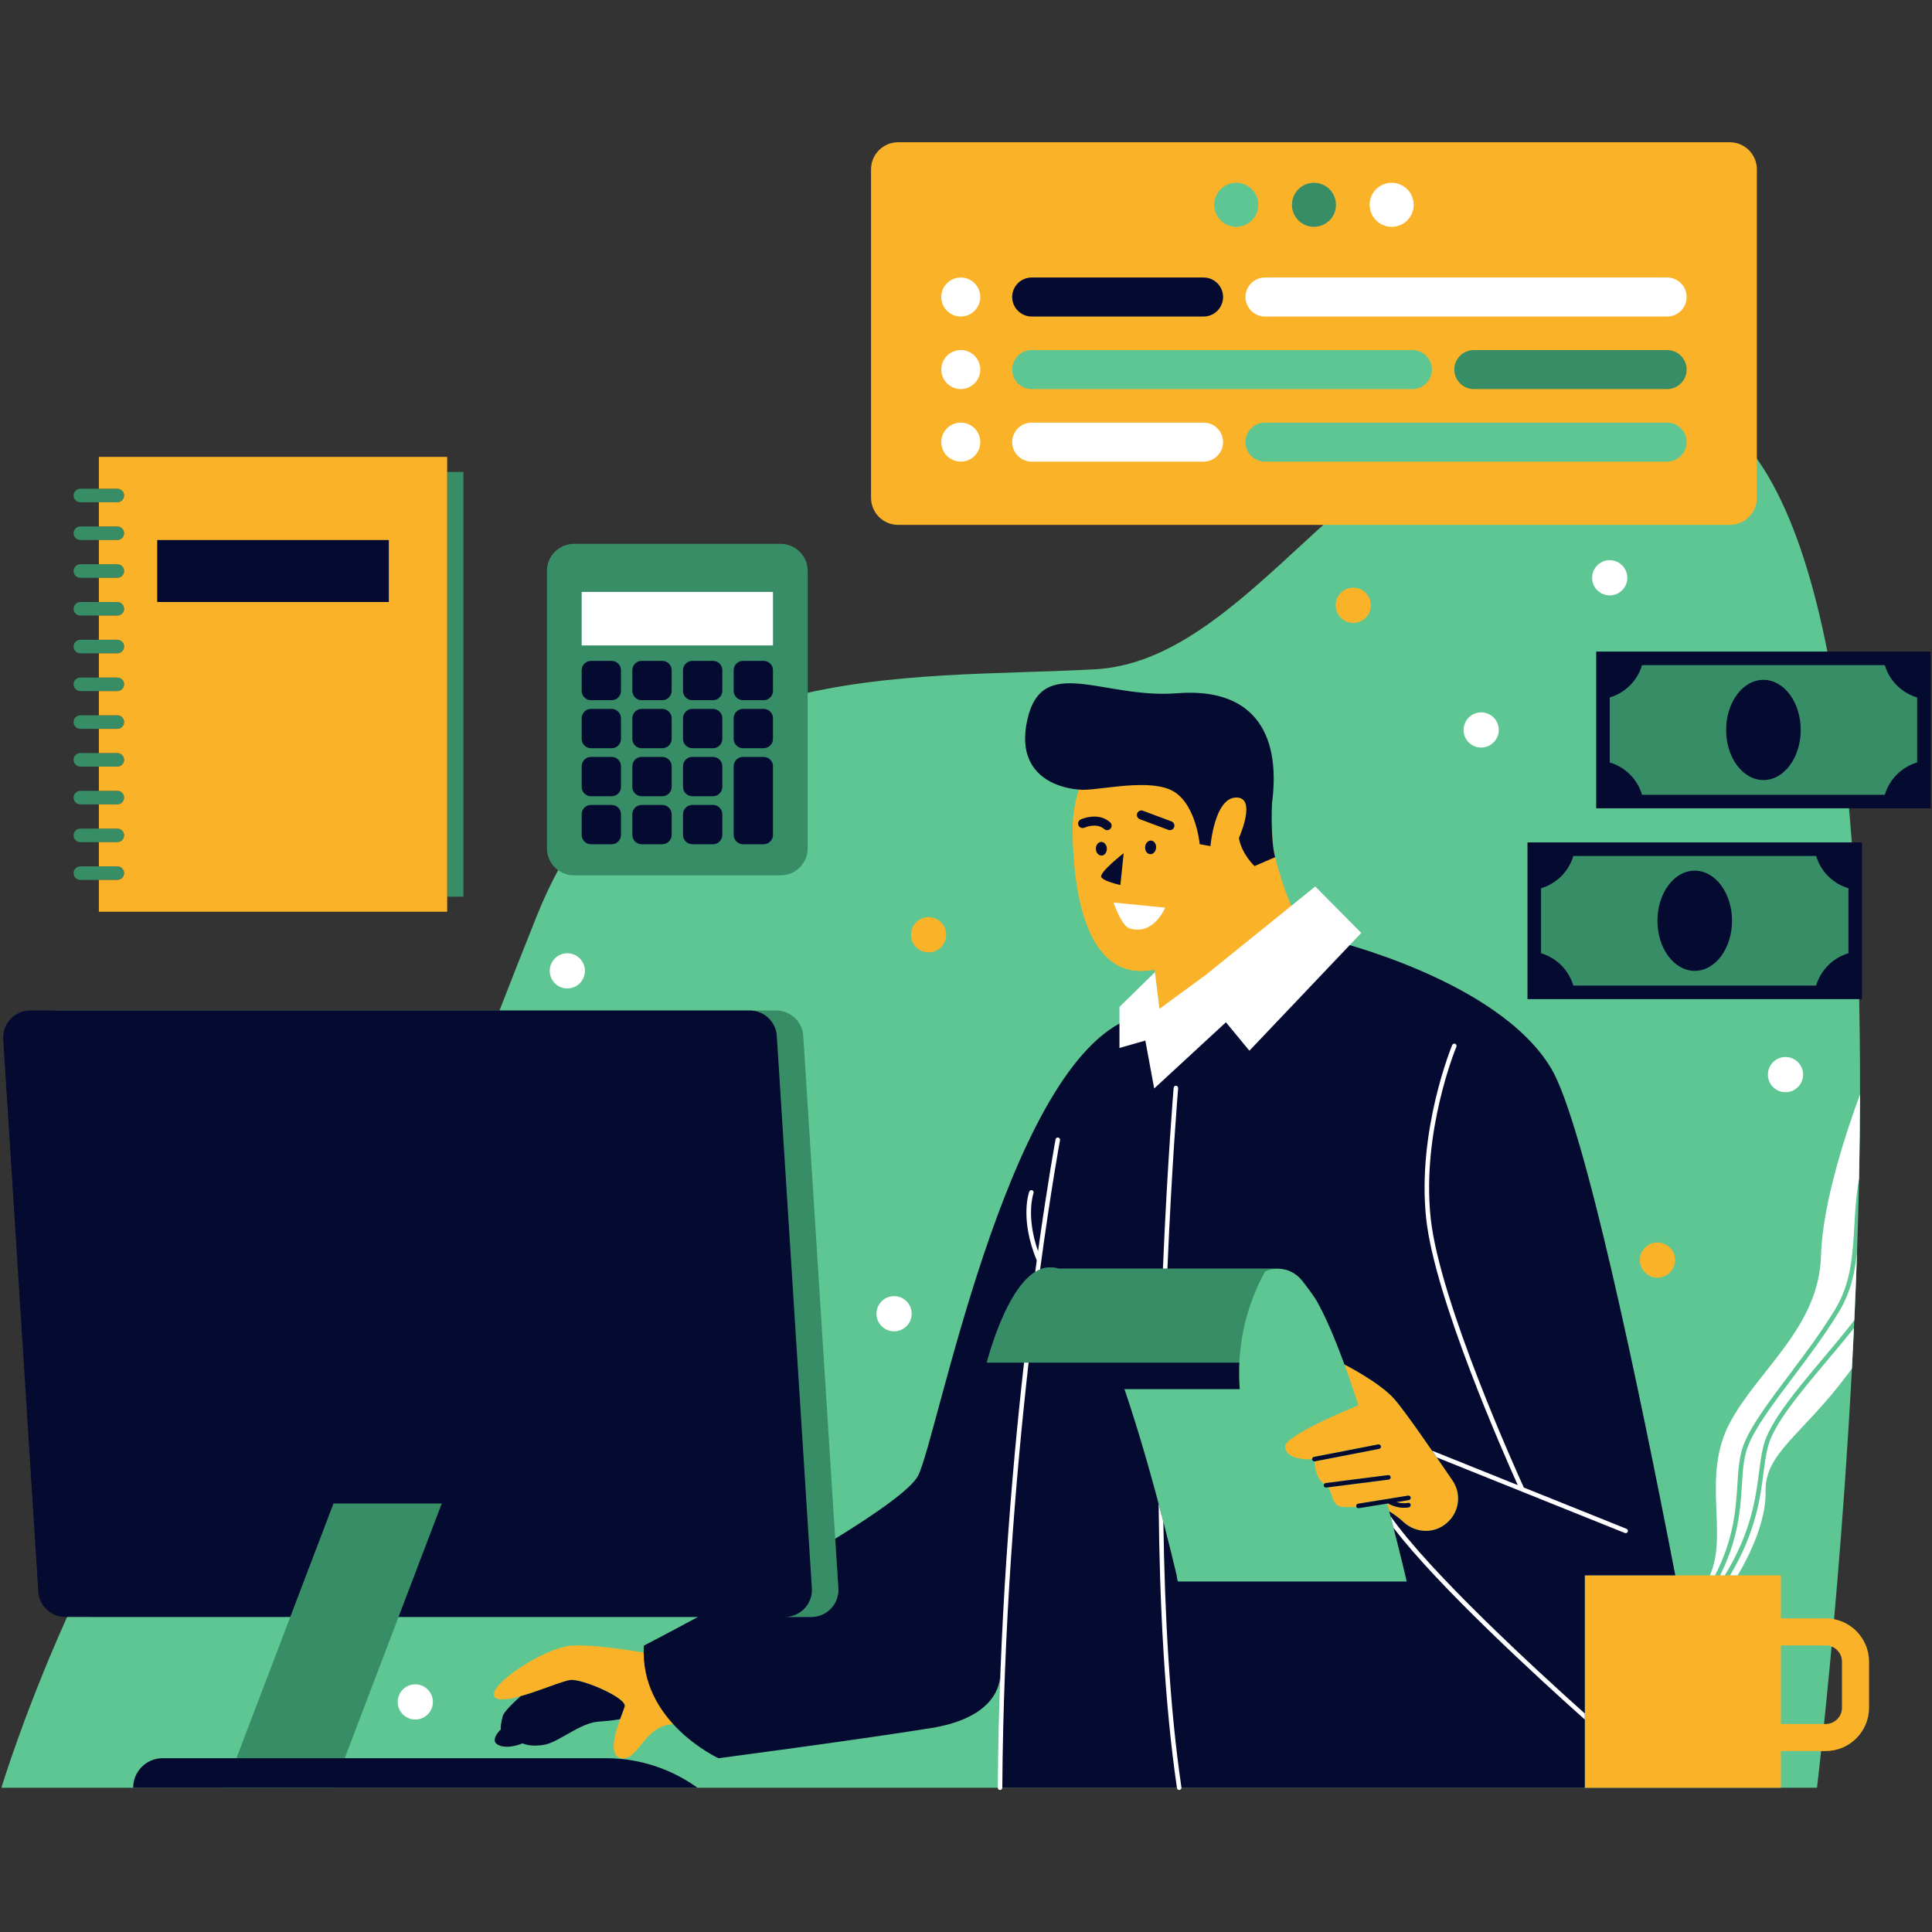 <svg xmlns="http://www.w3.org/2000/svg" xmlns:xlink="http://www.w3.org/1999/xlink" width="1080" zoomAndPan="magnify" viewBox="0 0 810 810" height="1080" preserveAspectRatio="xMidYMid meet" version="1.0"><rect x="0" y="0" width="810" height="810" fill="#333333" stroke="none"/><defs><clipPath id="id1"><path d="M 0.59 74.25 L 780 74.25 L 780 750 L 0.59 750 Z M 0.59 74.25 " clip-rule="nonzero"/></clipPath><clipPath id="id2"><path d="M 12 74.25 L 808 74.25 L 808 750 L 12 750 Z M 12 74.25 " clip-rule="nonzero"/></clipPath><clipPath id="id3"><path d="M 41.152 59.645 L 784 59.645 L 784 750 L 41.152 750 Z M 41.152 59.645 " clip-rule="nonzero"/></clipPath><clipPath id="id4"><path d="M 1 116 L 809.441 116 L 809.441 750 L 1 750 Z M 1 116 " clip-rule="nonzero"/></clipPath><clipPath id="id5"><path d="M 166.086 76 L 780 76 L 780 750.395 L 166.086 750.395 Z M 166.086 76 " clip-rule="nonzero"/></clipPath></defs><g clip-path="url(#id1)"><path fill="rgb(36.469%, 77.649%, 57.249%)" d="M 432.543 165.008 L 592.145 165.008 C 597.691 165.008 602.211 160.496 602.211 154.941 C 602.211 149.391 597.691 144.871 592.145 144.871 L 432.543 144.871 C 426.992 144.871 422.473 149.391 422.473 154.941 C 422.473 160.496 426.992 165.008 432.543 165.008 Z M 518.297 96.992 C 524.434 96.992 529.422 91.996 529.422 85.859 C 529.422 79.73 524.434 74.738 518.297 74.738 C 512.16 74.738 507.172 79.73 507.172 85.859 C 507.172 91.996 512.16 96.992 518.297 96.992 Z M 761.781 749.512 L 0.59 749.512 C 0.59 749.512 42.957 608.934 120.141 540.816 C 197.32 472.703 181.43 492.473 225.312 383.371 C 269.203 274.262 380.43 285.051 459.121 280.602 C 504.734 278.016 539.16 229.285 583.914 195.426 L 530.352 195.426 C 524.801 195.426 520.285 190.906 520.285 185.355 C 520.285 179.809 524.801 175.289 530.352 175.289 L 616.473 175.289 C 641.602 163.43 670.488 158.668 705.793 168.527 C 828.367 202.746 761.781 749.512 761.781 749.512 " fill-opacity="1" fill-rule="nonzero"/></g><g clip-path="url(#id2)"><path fill="rgb(21.57%, 55.688%, 39.999%)" d="M 550.879 74.738 C 544.75 74.738 539.758 79.73 539.758 85.859 C 539.758 91.996 544.75 96.992 550.879 96.992 C 557.016 96.992 562.008 91.996 562.008 85.859 C 562.008 79.73 557.016 74.738 550.879 74.738 Z M 709.023 154.941 C 709.023 149.391 704.504 144.871 698.953 144.871 L 617.898 144.871 C 612.344 144.871 607.832 149.391 607.832 154.941 C 607.832 160.496 612.344 165.008 617.898 165.008 L 698.953 165.008 C 704.504 165.008 709.023 160.496 709.023 154.941 Z M 336.773 434.293 C 336.391 428.316 331.438 423.664 325.445 423.664 L 23.781 423.664 C 17.227 423.664 12.035 429.191 12.453 435.73 L 27.152 667.285 C 27.531 673.262 32.488 677.914 38.477 677.914 L 121.688 677.914 L 94.414 749.512 L 139.812 749.512 L 167.086 677.914 L 340.145 677.914 C 346.699 677.914 351.887 672.383 351.477 665.848 Z M 33.691 337.242 L 49.199 337.242 C 50.773 337.242 52.039 335.973 52.039 334.402 C 52.039 332.836 50.773 331.562 49.199 331.562 L 33.691 331.562 C 32.125 331.562 30.852 332.836 30.852 334.402 C 30.852 335.973 32.125 337.242 33.691 337.242 Z M 33.691 368.906 L 49.199 368.906 C 50.773 368.906 52.039 367.633 52.039 366.066 C 52.039 364.5 50.773 363.234 49.199 363.234 L 33.691 363.234 C 32.125 363.234 30.852 364.5 30.852 366.066 C 30.852 367.633 32.125 368.906 33.691 368.906 Z M 443.852 531.879 C 442.559 531.469 441.297 531.301 440.074 531.367 C 423.715 531.383 413.723 571.273 413.723 571.273 L 519.602 571.273 C 520.223 557.91 523.895 544.82 530.422 533.039 C 530.41 533.047 530.391 533.051 530.379 533.062 C 530.391 533.051 530.41 533.039 530.426 533.031 L 530.426 533.039 C 530.422 533.039 530.422 533.039 530.422 533.039 C 532.125 532.242 533.965 531.859 535.797 531.887 L 535.797 531.879 Z M 33.691 321.406 L 49.199 321.406 C 50.773 321.406 52.039 320.133 52.039 318.566 C 52.039 317.004 50.773 315.734 49.199 315.734 L 33.691 315.734 C 32.125 315.734 30.852 317.004 30.852 318.566 C 30.852 320.133 32.125 321.406 33.691 321.406 Z M 671.098 275.074 L 671.098 337 L 807.555 337 L 807.555 275.074 Z M 642.305 416.988 L 778.754 416.988 L 778.754 355.07 L 642.305 355.07 Z M 33.691 353.074 L 49.199 353.074 C 50.773 353.074 52.039 351.805 52.039 350.234 C 52.039 348.668 50.773 347.402 49.199 347.402 L 33.691 347.402 C 32.125 347.402 30.852 348.668 30.852 350.234 C 30.852 351.805 32.125 353.074 33.691 353.074 Z M 33.691 210.574 L 49.199 210.574 C 50.773 210.574 52.039 209.309 52.039 207.734 C 52.039 206.168 50.773 204.895 49.199 204.895 L 33.691 204.895 C 32.125 204.895 30.852 206.168 30.852 207.734 C 30.852 209.309 32.125 210.574 33.691 210.574 Z M 33.691 226.406 L 49.199 226.406 C 50.773 226.406 52.039 225.133 52.039 223.566 C 52.039 222.004 50.773 220.73 49.199 220.73 L 33.691 220.73 C 32.125 220.73 30.852 222.004 30.852 223.566 C 30.852 225.133 32.125 226.406 33.691 226.406 Z M 240.664 366.992 L 327.277 366.992 C 333.551 366.992 338.629 361.91 338.629 355.641 L 338.629 239.363 C 338.629 233.094 333.551 228.012 327.277 228.012 L 240.664 228.012 C 234.395 228.012 229.312 233.094 229.312 239.363 L 229.312 355.641 C 229.312 361.91 234.395 366.992 240.664 366.992 Z M 33.691 242.242 L 49.199 242.242 C 50.773 242.242 52.039 240.969 52.039 239.402 C 52.039 237.836 50.773 236.562 49.199 236.562 L 33.691 236.562 C 32.125 236.562 30.852 237.836 30.852 239.402 C 30.852 240.969 32.125 242.242 33.691 242.242 Z M 194.297 197.867 L 187.48 197.867 L 187.48 375.941 L 194.297 375.941 Z M 33.691 289.742 L 49.199 289.742 C 50.773 289.742 52.039 288.465 52.039 286.902 C 52.039 285.336 50.773 284.066 49.199 284.066 L 33.691 284.066 C 32.125 284.066 30.852 285.336 30.852 286.902 C 30.852 288.465 32.125 289.742 33.691 289.742 Z M 33.691 273.906 L 49.199 273.906 C 50.773 273.906 52.039 272.641 52.039 271.066 C 52.039 269.504 50.773 268.234 49.199 268.234 L 33.691 268.234 C 32.125 268.234 30.852 269.504 30.852 271.066 C 30.852 272.641 32.125 273.906 33.691 273.906 Z M 33.691 305.574 L 49.199 305.574 C 50.773 305.574 52.039 304.301 52.039 302.734 C 52.039 301.168 50.773 299.895 49.199 299.895 L 33.691 299.895 C 32.125 299.895 30.852 301.168 30.852 302.734 C 30.852 304.301 32.125 305.574 33.691 305.574 Z M 30.852 255.234 C 30.852 253.668 32.125 252.395 33.691 252.395 L 49.199 252.395 C 50.773 252.395 52.039 253.668 52.039 255.234 C 52.039 256.801 50.773 258.074 49.199 258.074 L 33.691 258.074 C 32.125 258.074 30.852 256.801 30.852 255.234 " fill-opacity="1" fill-rule="nonzero"/></g><g clip-path="url(#id3)"><path fill="rgb(98.039%, 70.2%, 15.689%)" d="M 41.449 204.895 L 49.199 204.895 C 50.773 204.895 52.039 206.168 52.039 207.734 C 52.039 209.309 50.773 210.574 49.199 210.574 L 41.449 210.574 L 41.449 220.73 L 49.199 220.73 C 50.773 220.73 52.039 222.004 52.039 223.566 C 52.039 225.133 50.773 226.406 49.199 226.406 L 41.449 226.406 L 41.449 236.562 L 49.199 236.562 C 50.773 236.562 52.039 237.836 52.039 239.402 C 52.039 240.969 50.773 242.242 49.199 242.242 L 41.449 242.242 L 41.449 252.395 L 49.199 252.395 C 50.773 252.395 52.039 253.668 52.039 255.234 C 52.039 256.801 50.773 258.074 49.199 258.074 L 41.449 258.074 L 41.449 268.234 L 49.199 268.234 C 50.773 268.234 52.039 269.504 52.039 271.066 C 52.039 272.641 50.773 273.906 49.199 273.906 L 41.449 273.906 L 41.449 284.066 L 49.199 284.066 C 50.773 284.066 52.039 285.336 52.039 286.902 C 52.039 288.465 50.773 289.742 49.199 289.742 L 41.449 289.742 L 41.449 299.895 L 49.199 299.895 C 50.773 299.895 52.039 301.168 52.039 302.734 C 52.039 304.301 50.773 305.574 49.199 305.574 L 41.449 305.574 L 41.449 315.734 L 49.199 315.734 C 50.773 315.734 52.039 317.004 52.039 318.566 C 52.039 320.133 50.773 321.406 49.199 321.406 L 41.449 321.406 L 41.449 331.562 L 49.199 331.562 C 50.773 331.562 52.039 332.836 52.039 334.402 C 52.039 335.973 50.773 337.242 49.199 337.242 L 41.449 337.242 L 41.449 347.402 L 49.199 347.402 C 50.773 347.402 52.039 348.668 52.039 350.234 C 52.039 351.805 50.773 353.074 49.199 353.074 L 41.449 353.074 L 41.449 363.234 L 49.199 363.234 C 50.773 363.234 52.039 364.5 52.039 366.066 C 52.039 367.633 50.773 368.906 49.199 368.906 L 41.449 368.906 L 41.449 382.25 L 187.48 382.25 L 187.48 191.559 L 41.449 191.559 Z M 707.129 154.941 C 707.129 150.422 703.473 146.766 698.953 146.766 L 617.898 146.766 C 613.379 146.766 609.723 150.422 609.723 154.941 C 609.723 159.457 613.379 163.121 617.898 163.121 L 698.953 163.121 C 703.473 163.121 707.129 159.457 707.129 154.941 Z M 707.129 185.355 C 707.129 180.84 703.473 177.18 698.953 177.18 L 530.352 177.18 C 525.84 177.18 522.176 180.84 522.176 185.355 C 522.176 189.875 525.84 193.531 530.352 193.531 L 698.953 193.531 C 703.473 193.531 707.129 189.875 707.129 185.355 Z M 432.543 163.121 L 592.145 163.121 C 596.66 163.121 600.324 159.457 600.324 154.941 C 600.324 150.422 596.66 146.766 592.145 146.766 L 432.543 146.766 C 428.027 146.766 424.367 150.422 424.367 154.941 C 424.367 159.457 428.027 163.121 432.543 163.121 Z M 509.07 85.859 C 509.07 90.965 513.199 95.098 518.297 95.098 C 523.398 95.098 527.531 90.965 527.531 85.859 C 527.531 80.766 523.398 76.633 518.297 76.633 C 513.199 76.633 509.07 80.766 509.07 85.859 Z M 541.652 85.859 C 541.652 90.965 545.785 95.098 550.879 95.098 C 555.98 95.098 560.113 90.965 560.113 85.859 C 560.113 80.766 555.98 76.633 550.879 76.633 C 545.785 76.633 541.652 80.766 541.652 85.859 Z M 725.223 220.059 L 376.543 220.059 C 370.273 220.059 365.191 214.98 365.191 208.711 L 365.191 70.992 C 365.191 64.723 370.273 59.641 376.543 59.641 L 725.223 59.641 C 731.492 59.641 736.574 64.723 736.574 70.992 L 736.574 208.711 C 736.574 214.98 731.492 220.059 725.223 220.059 Z M 559.977 253.77 C 559.977 257.84 563.277 261.148 567.352 261.148 C 571.43 261.148 574.73 257.84 574.73 253.77 C 574.73 249.695 571.43 246.395 567.352 246.395 C 563.277 246.395 559.977 249.695 559.977 253.77 Z M 687.512 528.285 C 687.512 532.359 690.816 535.664 694.891 535.664 C 698.965 535.664 702.27 532.359 702.27 528.285 C 702.27 524.211 698.965 520.906 694.891 520.906 C 690.816 520.906 687.512 524.211 687.512 528.285 Z M 584.586 586.527 C 578.254 579.422 563.676 572.07 563.676 572.07 C 563.676 572.07 563.664 572.082 563.664 572.082 C 565.734 577.723 567.664 583.418 569.508 589.141 C 559.926 593.16 549.148 598.039 543.238 601.91 C 540.379 603.789 538.656 605.422 538.762 606.613 C 539.047 609.719 542.051 611.008 545.02 611.52 C 547.027 611.863 548.992 611.855 550.105 611.805 C 550.082 611.344 550.387 610.91 550.855 610.824 L 574.773 606.176 L 577.828 605.586 C 578.348 605.492 578.836 605.824 578.938 606.336 C 579.039 606.848 578.703 607.344 578.191 607.445 L 575.324 608.004 L 551.215 612.68 C 551.172 612.688 551.121 612.688 551.078 612.691 C 551.215 614.816 551.887 620.008 555.031 622.023 C 555.09 622.062 555.133 622.098 555.184 622.137 C 555.328 621.945 555.551 621.812 555.812 621.781 L 578.438 618.898 L 581.98 618.449 C 582.004 618.441 582.031 618.453 582.055 618.453 C 582.543 618.43 582.977 618.777 583.039 619.266 C 583.062 619.488 583 619.684 582.898 619.863 C 582.754 620.102 582.52 620.285 582.215 620.324 L 578.965 620.738 L 556.719 623.57 C 557.004 623.945 557.242 624.336 557.445 624.734 C 558.652 627.105 558.684 629.801 560.887 631.203 C 562.008 631.918 565.039 631.992 568.645 631.707 C 568.625 631.652 568.594 631.594 568.59 631.531 C 568.508 631.016 568.855 630.531 569.367 630.445 L 572.062 630.008 L 581.082 628.551 L 586.641 627.652 L 590.348 627.055 C 590.867 626.961 591.348 627.32 591.43 627.836 C 591.512 628.348 591.164 628.836 590.645 628.918 L 585.453 629.762 C 588.281 630.598 590.219 630.109 590.246 630.105 C 590.746 629.965 591.266 630.262 591.406 630.77 C 591.543 631.27 591.246 631.785 590.746 631.922 C 590.586 631.973 586.816 632.969 581.922 630.332 L 581.574 630.391 C 581.859 631.473 582.164 632.559 582.449 633.641 C 584.688 634.996 586.727 636.57 588.496 638.191 C 593.699 642.953 601.621 643.098 606.82 638.32 L 606.996 638.156 C 611.895 633.648 612.758 626.238 609.012 620.738 C 601.266 609.34 588.824 591.289 584.586 586.527 Z M 772.258 696.676 C 772.258 692.91 769.195 689.852 765.434 689.852 L 746.66 689.852 L 746.66 722.785 L 765.434 722.785 C 769.195 722.785 772.258 719.723 772.258 715.953 Z M 783.609 696.676 L 783.609 715.953 C 783.609 725.98 775.453 734.137 765.434 734.137 L 746.66 734.137 L 746.66 749.512 L 664.438 749.512 L 664.438 660.465 L 746.66 660.465 L 746.66 678.5 L 765.434 678.5 C 775.453 678.5 783.609 686.656 783.609 696.676 Z M 534.605 359.375 C 529.672 340.062 542.816 298.461 509.133 295.996 C 488.078 294.457 472.645 301.695 462.523 313.066 C 453.934 322.699 449.594 335.391 449.695 348.293 C 449.859 369.547 453.859 412.738 484.07 406.512 L 486.133 422.941 C 486.133 422.941 523.926 415.957 544.879 386.789 C 544.879 386.789 539.535 378.68 534.605 359.375 Z M 389.32 384.52 C 385.246 384.52 381.941 387.82 381.941 391.895 C 381.941 395.973 385.246 399.273 389.32 399.273 C 393.395 399.273 396.695 395.973 396.695 391.895 C 396.695 387.82 393.395 384.52 389.32 384.52 Z M 282.277 722.891 C 269.887 723.277 267.676 738.574 260.375 737.141 C 255.074 736.102 257.73 727.012 259.977 720.75 C 260.824 718.391 261.609 716.414 261.891 715.449 C 262.898 711.922 244.23 703.844 239.188 704.352 C 236.102 704.656 226.227 708.93 218.215 711.16 C 213.117 712.578 208.777 713.176 207.41 711.414 C 203.879 706.875 228.09 690.73 239.695 689.926 C 251.293 689.129 278.027 694.262 278.027 694.262 C 303.758 706.875 294.676 722.512 282.277 722.891 " fill-opacity="1" fill-rule="nonzero"/></g><g clip-path="url(#id4)"><path fill="rgb(1.959%, 3.92%, 18.819%)" d="M 464.164 348.047 C 464.691 348.047 465.211 347.824 465.586 347.406 C 466.273 346.621 466.199 345.422 465.414 344.734 C 460.363 340.281 453.391 343.422 453.098 343.555 C 452.152 343.992 451.742 345.113 452.172 346.059 C 452.605 347.008 453.73 347.418 454.676 346.996 C 454.727 346.969 459.723 344.758 462.914 347.57 C 463.27 347.891 463.723 348.047 464.164 348.047 Z M 490.492 348.047 C 491.254 348.047 491.977 347.578 492.262 346.816 C 492.629 345.836 492.129 344.746 491.152 344.383 L 479.191 339.91 C 478.223 339.547 477.121 340.043 476.758 341.02 C 476.391 342 476.891 343.09 477.867 343.453 L 489.828 347.926 C 490.043 348.008 490.27 348.047 490.492 348.047 Z M 247.781 293.562 L 256.438 293.562 C 258.602 293.562 260.348 291.812 260.348 289.652 L 260.348 280.992 C 260.348 278.832 258.602 277.082 256.438 277.082 L 247.781 277.082 C 245.621 277.082 243.871 278.832 243.871 280.992 L 243.871 289.652 C 243.871 291.812 245.621 293.562 247.781 293.562 Z M 68.195 737.141 C 61.363 737.141 55.824 742.68 55.824 749.512 L 292.406 749.512 C 281.25 741.469 267.852 737.141 254.105 737.141 Z M 209.051 731.656 C 213.207 733.547 219.07 730.898 219.07 730.898 C 219.07 730.898 222.289 732.602 228.344 731.469 C 234.395 730.332 243.148 722.387 250.777 721.82 C 253.547 721.613 256.926 721.379 259.977 720.75 C 260.824 718.391 261.609 716.414 261.891 715.449 C 262.898 711.922 244.23 703.844 239.188 704.352 C 236.102 704.656 226.227 708.93 218.215 711.16 C 214.273 714.742 211.141 717.984 210.75 719.547 C 209.613 724.09 209.996 725.035 209.996 725.035 C 209.996 725.035 204.887 729.762 209.051 731.656 Z M 530.414 533.039 C 530.422 533.039 530.422 533.039 530.422 533.039 C 530.422 533.039 530.422 533.039 530.426 533.039 L 530.426 533.031 C 530.422 533.031 530.422 533.039 530.414 533.039 Z M 247.781 313.695 L 256.438 313.695 C 258.602 313.695 260.348 311.945 260.348 309.781 L 260.348 301.125 C 260.348 298.965 258.602 297.215 256.438 297.215 L 247.781 297.215 C 245.621 297.215 243.871 298.965 243.871 301.125 L 243.871 309.781 C 243.871 311.945 245.621 313.695 247.781 313.695 Z M 247.781 353.953 L 256.438 353.953 C 258.602 353.953 260.348 352.199 260.348 350.039 L 260.348 341.387 C 260.348 339.223 258.602 337.469 256.438 337.469 L 247.781 337.469 C 245.621 337.469 243.871 339.223 243.871 341.387 L 243.871 350.039 C 243.871 352.199 245.621 353.953 247.781 353.953 Z M 247.781 333.824 L 256.438 333.824 C 258.602 333.824 260.348 332.074 260.348 329.914 L 260.348 321.254 C 260.348 319.094 258.602 317.34 256.438 317.34 L 247.781 317.34 C 245.621 317.34 243.871 319.094 243.871 321.254 L 243.871 329.914 C 243.871 332.074 245.621 333.824 247.781 333.824 Z M 163.02 226.406 L 65.914 226.406 L 65.914 252.395 L 163.02 252.395 Z M 761.422 358.855 L 659.633 358.855 C 657.719 365.359 652.59 370.484 646.09 372.398 L 646.09 399.66 C 652.59 401.574 657.719 406.703 659.633 413.211 L 761.422 413.211 C 763.34 406.703 768.461 401.574 774.969 399.66 L 774.969 372.398 C 768.461 370.484 763.34 365.359 761.422 358.855 Z M 760.59 353.176 L 780.645 353.176 L 780.645 418.887 L 640.41 418.887 L 640.41 353.176 Z M 739.324 285.031 C 730.688 285.031 723.684 294.438 723.684 306.035 C 723.684 317.637 730.688 327.043 739.324 327.043 C 747.965 327.043 754.961 317.637 754.961 306.035 C 754.961 294.438 747.965 285.031 739.324 285.031 Z M 578.191 607.445 C 578.703 607.344 579.039 606.848 578.938 606.336 C 578.836 605.824 578.348 605.492 577.828 605.586 L 574.773 606.176 L 550.855 610.824 C 550.387 610.91 550.082 611.344 550.105 611.805 C 550.113 611.852 550.102 611.887 550.105 611.934 C 550.195 612.383 550.59 612.691 551.031 612.691 C 551.047 612.691 551.062 612.691 551.078 612.691 C 551.121 612.688 551.172 612.688 551.215 612.68 L 575.324 608.004 Z M 803.77 292.41 C 797.262 290.488 792.133 285.367 790.219 278.859 L 688.434 278.859 C 686.512 285.367 681.391 290.488 674.883 292.41 L 674.883 319.664 C 681.391 321.586 686.512 326.707 688.434 333.215 L 790.219 333.215 C 792.133 326.707 797.262 321.586 803.77 319.664 Z M 809.441 273.184 L 809.441 338.887 L 669.211 338.887 L 669.211 273.184 Z M 582.215 620.324 C 582.52 620.285 582.754 620.102 582.898 619.863 C 583 619.684 583.062 619.488 583.039 619.266 C 582.977 618.777 582.543 618.43 582.055 618.453 C 582.031 618.453 582.004 618.441 581.98 618.449 L 578.438 618.898 L 555.812 621.781 C 555.551 621.812 555.328 621.945 555.184 622.137 C 555.031 622.328 554.957 622.582 554.988 622.84 C 555 622.938 555.039 623.023 555.074 623.113 C 555.215 623.406 555.488 623.602 555.812 623.645 C 555.848 623.652 555.887 623.664 555.926 623.664 C 555.969 623.664 556.008 623.664 556.047 623.66 L 556.719 623.57 L 578.965 620.738 Z M 609.012 620.738 C 601.266 609.34 588.824 591.289 584.586 586.527 C 578.254 579.422 563.676 572.07 563.676 572.07 C 563.676 572.07 563.664 572.082 563.664 572.082 C 562.441 568.738 561.18 565.41 559.836 562.105 C 557.637 556.699 555.273 551.332 552.484 546.199 C 551.059 543.594 548.074 539.664 545.906 536.895 C 543.383 533.684 539.598 531.93 535.797 531.887 L 535.797 531.879 L 443.852 531.879 C 442.559 531.469 441.297 531.301 440.074 531.367 C 423.715 531.383 413.723 571.273 413.723 571.273 L 519.602 571.273 C 519.516 573.086 519.488 574.91 519.516 576.73 C 519.516 576.832 519.52 576.926 519.52 577.027 C 519.551 578.816 519.633 580.613 519.781 582.41 L 471.434 582.41 C 478.012 601.809 483.527 621.574 488.617 641.414 C 490.227 647.68 491.785 653.961 493.273 660.262 C 493.375 660.688 493.488 662.324 493.801 662.898 C 493.922 662.957 494.016 663 494.137 663.059 L 525.363 663.059 C 539.594 663.059 553.816 663.059 568.043 663.059 C 575.289 663.059 582.527 663.059 589.77 663.059 C 588.672 658.285 587.5 653.523 586.32 648.77 C 584.91 643.078 583.438 637.406 581.938 631.738 C 582.105 632.375 582.285 633.008 582.449 633.641 C 584.688 634.996 586.727 636.57 588.496 638.191 C 593.699 642.953 601.621 643.098 606.82 638.32 L 606.996 638.156 C 611.895 633.648 612.758 626.238 609.012 620.738 Z M 650.418 448.078 C 664.02 471.074 686.848 580.109 702.375 660.465 L 664.438 660.465 L 664.438 749.512 L 419.273 749.512 L 419.273 703.211 C 419.363 702.039 419.273 701.324 419.273 701.324 L 419.273 703.211 C 418.898 707.992 415.469 720.484 390.215 724.527 C 358.738 729.574 301.234 737.141 301.234 737.141 C 301.234 737.141 267.941 721.914 269.957 689.926 C 269.957 689.926 279.285 685.117 292.633 677.914 L 167.086 677.914 L 185.215 630.344 L 139.812 630.344 L 121.688 677.914 L 27.387 677.914 C 21.395 677.914 16.434 673.262 16.055 667.285 L 1.355 435.73 C 0.938 429.191 6.129 423.664 12.684 423.664 L 314.348 423.664 C 320.336 423.664 325.293 428.316 325.676 434.293 L 340.379 665.848 C 340.789 672.383 335.598 677.914 329.047 677.914 L 340.145 677.914 C 346.699 677.914 351.887 672.383 351.477 665.848 L 350.156 645.125 C 367.848 634.223 382.203 624.121 384.965 618.594 C 393.039 602.449 421.289 451.109 471.73 427.906 C 477.43 425.281 481.879 426.301 487.176 424 C 528.75 405.918 557.992 394.102 557.992 394.102 C 557.992 394.102 628.336 410.754 650.418 448.078 Z M 710.527 407.039 C 719.164 407.039 726.164 397.633 726.164 386.035 C 726.164 374.426 719.164 365.023 710.527 365.023 C 701.895 365.023 694.891 374.426 694.891 386.035 C 694.891 397.633 701.895 407.039 710.527 407.039 Z M 590.246 630.105 C 590.219 630.109 588.281 630.598 585.453 629.762 L 590.645 628.918 C 591.164 628.836 591.512 628.348 591.43 627.836 C 591.348 627.32 590.867 626.961 590.348 627.055 L 586.641 627.652 L 581.082 628.551 L 572.062 630.008 L 569.367 630.445 C 568.855 630.531 568.508 631.016 568.59 631.531 C 568.594 631.594 568.625 631.652 568.645 631.707 C 568.785 632.07 569.129 632.328 569.52 632.328 C 569.57 632.328 569.621 632.324 569.672 632.309 L 577.074 631.117 L 581.574 630.391 L 581.922 630.332 C 586.816 632.969 590.586 631.973 590.746 631.922 C 591.246 631.785 591.543 631.27 591.406 630.77 C 591.266 630.262 590.746 629.965 590.246 630.105 Z M 290.266 333.824 L 298.922 333.824 C 301.082 333.824 302.832 332.074 302.832 329.914 L 302.832 321.254 C 302.832 319.094 301.082 317.34 298.922 317.34 L 290.266 317.34 C 288.102 317.34 286.355 319.094 286.355 321.254 L 286.355 329.914 C 286.355 332.074 288.102 333.824 290.266 333.824 Z M 311.508 293.562 L 320.16 293.562 C 322.32 293.562 324.078 291.812 324.078 289.652 L 324.078 280.992 C 324.078 278.832 322.32 277.082 320.16 277.082 L 311.508 277.082 C 309.348 277.082 307.594 278.832 307.594 280.992 L 307.594 289.652 C 307.594 291.812 309.348 293.562 311.508 293.562 Z M 269.02 353.953 L 277.676 353.953 C 279.84 353.953 281.594 352.199 281.594 350.039 L 281.594 341.387 C 281.594 339.223 279.84 337.469 277.676 337.469 L 269.02 337.469 C 266.859 337.469 265.109 339.223 265.109 341.387 L 265.109 350.039 C 265.109 352.199 266.859 353.953 269.02 353.953 Z M 311.508 313.695 L 320.16 313.695 C 322.32 313.695 324.078 311.945 324.078 309.781 L 324.078 301.125 C 324.078 298.965 322.32 297.215 320.16 297.215 L 311.508 297.215 C 309.348 297.215 307.594 298.965 307.594 301.125 L 307.594 309.781 C 307.594 311.945 309.348 313.695 311.508 313.695 Z M 311.508 353.953 L 320.16 353.953 C 322.32 353.953 324.078 352.199 324.078 350.039 L 324.078 321.254 C 324.078 319.094 322.32 317.34 320.16 317.34 L 311.508 317.34 C 309.348 317.34 307.594 319.094 307.594 321.254 L 307.594 350.039 C 307.594 352.199 309.348 353.953 311.508 353.953 Z M 493.414 290.652 C 462.496 293.121 436.828 273.805 430.668 301.949 C 424.508 330.098 452.332 331.016 452.332 331.016 C 458.25 332.004 479.148 326.395 490.238 330.914 C 501.332 335.434 502.973 353.922 502.973 353.922 L 507.492 354.746 C 507.492 354.746 509.133 334.617 518.172 334.363 C 527.207 334.117 519.406 351.344 519.406 351.344 C 520.637 358.207 525.977 363.105 525.977 363.105 L 534.605 359.375 C 532.609 352.191 533.297 336.77 533.297 336.77 C 537.328 306.07 524.336 288.188 493.414 290.652 Z M 461.832 358.707 C 463.105 358.672 464.102 357.359 464.059 355.773 C 464.008 354.188 462.941 352.941 461.672 352.973 C 460.398 353.012 459.406 354.324 459.449 355.902 C 459.492 357.484 460.559 358.742 461.832 358.707 Z M 480.098 355.07 C 479.973 356.648 480.891 358.02 482.156 358.117 C 483.434 358.227 484.559 357.027 484.691 355.449 C 484.828 353.871 483.902 352.508 482.633 352.41 C 481.367 352.301 480.23 353.492 480.098 355.07 Z M 469.715 371.043 L 471.109 357.699 C 471.109 357.699 460.363 366.062 461.77 367.859 C 463.168 369.66 469.715 371.043 469.715 371.043 Z M 432.543 132.703 L 504.602 132.703 C 509.113 132.703 512.777 129.039 512.777 124.523 C 512.777 120.012 509.113 116.348 504.602 116.348 L 432.543 116.348 C 428.027 116.348 424.367 120.012 424.367 124.523 C 424.367 129.039 428.027 132.703 432.543 132.703 Z M 269.02 293.562 L 277.676 293.562 C 279.84 293.562 281.594 291.812 281.594 289.652 L 281.594 280.992 C 281.594 278.832 279.84 277.082 277.676 277.082 L 269.02 277.082 C 266.859 277.082 265.109 278.832 265.109 280.992 L 265.109 289.652 C 265.109 291.812 266.859 293.562 269.02 293.562 Z M 290.266 353.953 L 298.922 353.953 C 301.082 353.953 302.832 352.199 302.832 350.039 L 302.832 341.387 C 302.832 339.223 301.082 337.469 298.922 337.469 L 290.266 337.469 C 288.102 337.469 286.355 339.223 286.355 341.387 L 286.355 350.039 C 286.355 352.199 288.102 353.953 290.266 353.953 Z M 269.02 333.824 L 277.676 333.824 C 279.84 333.824 281.594 332.074 281.594 329.914 L 281.594 321.254 C 281.594 319.094 279.84 317.34 277.676 317.34 L 269.02 317.34 C 266.859 317.34 265.109 319.094 265.109 321.254 L 265.109 329.914 C 265.109 332.074 266.859 333.824 269.02 333.824 Z M 290.266 293.562 L 298.922 293.562 C 301.082 293.562 302.832 291.812 302.832 289.652 L 302.832 280.992 C 302.832 278.832 301.082 277.082 298.922 277.082 L 290.266 277.082 C 288.102 277.082 286.355 278.832 286.355 280.992 L 286.355 289.652 C 286.355 291.812 288.102 293.562 290.266 293.562 Z M 269.02 313.695 L 277.676 313.695 C 279.84 313.695 281.594 311.945 281.594 309.781 L 281.594 301.125 C 281.594 298.965 279.84 297.215 277.676 297.215 L 269.02 297.215 C 266.859 297.215 265.109 298.965 265.109 301.125 L 265.109 309.781 C 265.109 311.945 266.859 313.695 269.02 313.695 Z M 286.355 309.781 L 286.355 301.125 C 286.355 298.965 288.102 297.215 290.266 297.215 L 298.922 297.215 C 301.082 297.215 302.832 298.965 302.832 301.125 L 302.832 309.781 C 302.832 311.945 301.082 313.695 298.922 313.695 L 290.266 313.695 C 288.102 313.695 286.355 311.945 286.355 309.781 " fill-opacity="1" fill-rule="nonzero"/></g><g clip-path="url(#id5)"><path fill="rgb(100%, 100%, 100%)" d="M 582.988 635.668 C 583.414 637.297 583.812 638.926 584.23 640.555 C 603.074 665.23 645.574 704.094 664.438 720.926 L 664.438 718.391 C 643.996 700.105 599.586 659.312 582.988 635.668 Z M 505.531 408.73 L 486.133 422.941 L 484.207 407.582 L 469.336 422.16 L 469.336 439.375 L 480.188 436.258 L 483.902 456.355 L 513.98 428.594 L 523.816 440.512 L 570.723 391.141 L 551.43 371.652 Z M 485.766 630.504 C 486.145 671.805 488.219 714.125 493.453 749.652 C 493.523 750.121 493.926 750.457 494.383 750.457 C 494.43 750.457 494.48 750.457 494.523 750.453 C 495.043 750.375 495.398 749.895 495.32 749.375 C 490.418 716.098 488.301 676.832 487.742 638.039 C 487.09 635.523 486.43 633.016 485.766 630.504 Z M 493.941 456.23 C 493.984 455.711 493.598 455.254 493.078 455.211 C 492.547 455.164 492.102 455.551 492.059 456.07 C 491.996 456.812 489.414 487.832 487.559 531.879 L 489.445 531.879 C 491.305 487.93 493.875 456.973 493.941 456.23 Z M 681.93 640.957 L 638.875 623.66 C 636.316 618.062 603.629 546.031 599.828 510.785 C 595.898 474.391 610.445 439.211 610.598 438.863 C 610.801 438.383 610.57 437.824 610.09 437.621 C 609.609 437.418 609.051 437.648 608.848 438.129 C 608.703 438.484 593.965 474.094 597.945 510.988 C 601.539 544.309 630.598 609.922 636.336 622.637 L 600.41 608.199 C 601.07 609.145 601.715 610.082 602.363 611.02 L 637.805 625.262 C 637.816 625.27 637.832 625.273 637.844 625.281 L 681.227 642.711 C 681.34 642.758 681.461 642.781 681.582 642.781 C 681.949 642.781 682.305 642.559 682.457 642.188 C 682.645 641.703 682.418 641.152 681.93 640.957 Z M 628.367 306.035 C 628.367 301.961 625.066 298.66 620.992 298.66 C 616.914 298.66 613.613 301.961 613.613 306.035 C 613.613 310.113 616.914 313.414 620.992 313.414 C 625.066 313.414 628.367 310.113 628.367 306.035 Z M 751.652 577.523 C 743.406 588.5 735.613 598.871 732.711 606.68 C 731.012 611.23 730.68 616.453 730.301 622.504 C 729.656 632.773 728.844 645.152 721.168 660.465 L 723.141 660.465 C 734.219 642.344 736.086 628.027 737.496 617.195 C 738.031 613.027 738.504 609.43 739.363 606.109 C 741.961 596.117 752.922 583.094 764.512 569.301 C 768.926 564.059 773.387 558.746 777.43 553.539 C 777.867 544.012 778.254 534.324 778.582 524.547 C 777.727 533.297 775.984 541.73 770.996 549.957 C 765.23 559.465 758.332 568.648 751.652 577.523 Z M 763.48 526.293 C 762.695 556.492 737.246 574.043 725.254 596.512 C 713.266 618.98 724.691 642.906 716.895 660.465 L 719.039 660.465 C 726.953 645.074 727.766 632.66 728.41 622.383 C 728.805 616.188 729.141 610.836 730.934 606.012 C 733.934 597.949 741.441 587.953 750.145 576.387 C 756.785 567.547 763.664 558.406 769.379 548.973 C 776.062 537.957 776.727 526.363 777.43 514.094 C 777.805 507.629 778.191 501.035 779.414 494.211 C 779.648 482.477 779.793 470.668 779.824 458.855 C 774.281 473.863 764.055 504.34 763.48 526.293 Z M 443.656 476.914 C 443.148 476.816 442.648 477.16 442.551 477.668 C 442.469 478.129 439.262 495.484 435.207 524.578 C 429.992 509.695 433.262 500.34 433.301 500.238 C 433.477 499.75 433.223 499.203 432.734 499.027 C 432.246 498.844 431.703 499.098 431.52 499.586 C 431.352 500.047 427.473 511.027 434.668 528.477 C 434.453 530.027 434.238 531.617 434.02 533.234 C 434.691 532.824 435.379 532.477 436.074 532.195 C 440.582 498.754 444.32 478.516 444.414 478.016 C 444.512 477.504 444.168 477.016 443.656 476.914 Z M 682.258 242.242 C 682.258 238.164 678.957 234.863 674.883 234.863 C 670.805 234.863 667.504 238.164 667.504 242.242 C 667.504 246.316 670.805 249.617 674.883 249.617 C 678.957 249.617 682.258 246.316 682.258 242.242 Z M 741.195 606.582 C 740.367 609.797 739.902 613.332 739.371 617.434 C 737.969 628.254 736.086 642.488 725.34 660.465 L 728.488 660.465 C 728.488 660.465 740.617 641.457 740.219 625.305 C 739.82 609.156 755.863 601.43 774.648 576.152 C 775.25 575.34 775.84 574.551 776.434 573.75 C 776.734 568.16 777.012 562.508 777.277 556.797 C 773.664 561.352 769.797 565.961 765.965 570.52 C 754.504 584.141 743.688 597.004 741.195 606.582 Z M 243.871 270.605 L 324.078 270.605 L 324.078 248.168 L 243.871 248.168 Z M 374.844 543.41 C 370.77 543.41 367.465 546.711 367.465 550.785 C 367.465 554.863 370.77 558.164 374.844 558.164 C 378.918 558.164 382.223 554.863 382.223 550.785 C 382.223 546.711 378.918 543.41 374.844 543.41 Z M 237.855 399.66 C 233.781 399.66 230.48 402.965 230.48 407.039 C 230.48 411.113 233.781 414.418 237.855 414.418 C 241.926 414.418 245.234 411.113 245.234 407.039 C 245.234 402.965 241.926 399.66 237.855 399.66 Z M 748.578 457.91 C 752.648 457.91 755.957 454.609 755.957 450.531 C 755.957 446.457 752.648 443.156 748.578 443.156 C 744.504 443.156 741.203 446.457 741.203 450.531 C 741.203 454.609 744.504 457.91 748.578 457.91 Z M 174.117 706.164 C 170.039 706.164 166.738 709.469 166.738 713.543 C 166.738 717.613 170.039 720.922 174.117 720.922 C 178.191 720.922 181.492 717.613 181.492 713.543 C 181.492 709.469 178.191 706.164 174.117 706.164 Z M 418.328 749.508 C 418.324 750.027 418.742 750.457 419.266 750.457 C 419.266 750.457 419.273 750.457 419.273 750.457 C 419.785 750.457 420.211 750.039 420.219 749.52 C 420.672 682.188 425.812 619.445 431.246 571.273 L 429.336 571.273 C 423.914 619.477 418.785 682.207 418.328 749.508 Z M 473.441 389.164 C 483.602 392.574 488.504 380.539 488.504 380.539 L 466.859 378.391 C 466.859 378.391 470.051 388.031 473.441 389.164 Z M 583.469 95.098 C 588.566 95.098 592.699 90.965 592.699 85.859 C 592.699 80.766 588.566 76.633 583.469 76.633 C 578.367 76.633 574.234 80.766 574.234 85.859 C 574.234 90.965 578.367 95.098 583.469 95.098 Z M 402.812 177.18 C 398.293 177.18 394.637 180.84 394.637 185.355 C 394.637 189.875 398.293 193.531 402.812 193.531 C 407.324 193.531 410.988 189.875 410.988 185.355 C 410.988 180.84 407.324 177.18 402.812 177.18 Z M 402.812 146.766 C 398.293 146.766 394.637 150.422 394.637 154.941 C 394.637 159.457 398.293 163.121 402.812 163.121 C 407.324 163.121 410.988 159.457 410.988 154.941 C 410.988 150.422 407.324 146.766 402.812 146.766 Z M 402.812 116.348 C 398.293 116.348 394.637 120.012 394.637 124.523 C 394.637 129.039 398.293 132.703 402.812 132.703 C 407.324 132.703 410.988 129.039 410.988 124.523 C 410.988 120.012 407.324 116.348 402.812 116.348 Z M 432.543 193.531 L 504.602 193.531 C 509.113 193.531 512.777 189.875 512.777 185.355 C 512.777 180.84 509.113 177.18 504.602 177.18 L 432.543 177.18 C 428.027 177.18 424.367 180.84 424.367 185.355 C 424.367 189.875 428.027 193.531 432.543 193.531 Z M 707.129 124.523 C 707.129 129.039 703.473 132.703 698.953 132.703 L 530.352 132.703 C 525.84 132.703 522.176 129.039 522.176 124.523 C 522.176 120.012 525.84 116.348 530.352 116.348 L 698.953 116.348 C 703.473 116.348 707.129 120.012 707.129 124.523 " fill-opacity="1" fill-rule="nonzero"/></g></svg>